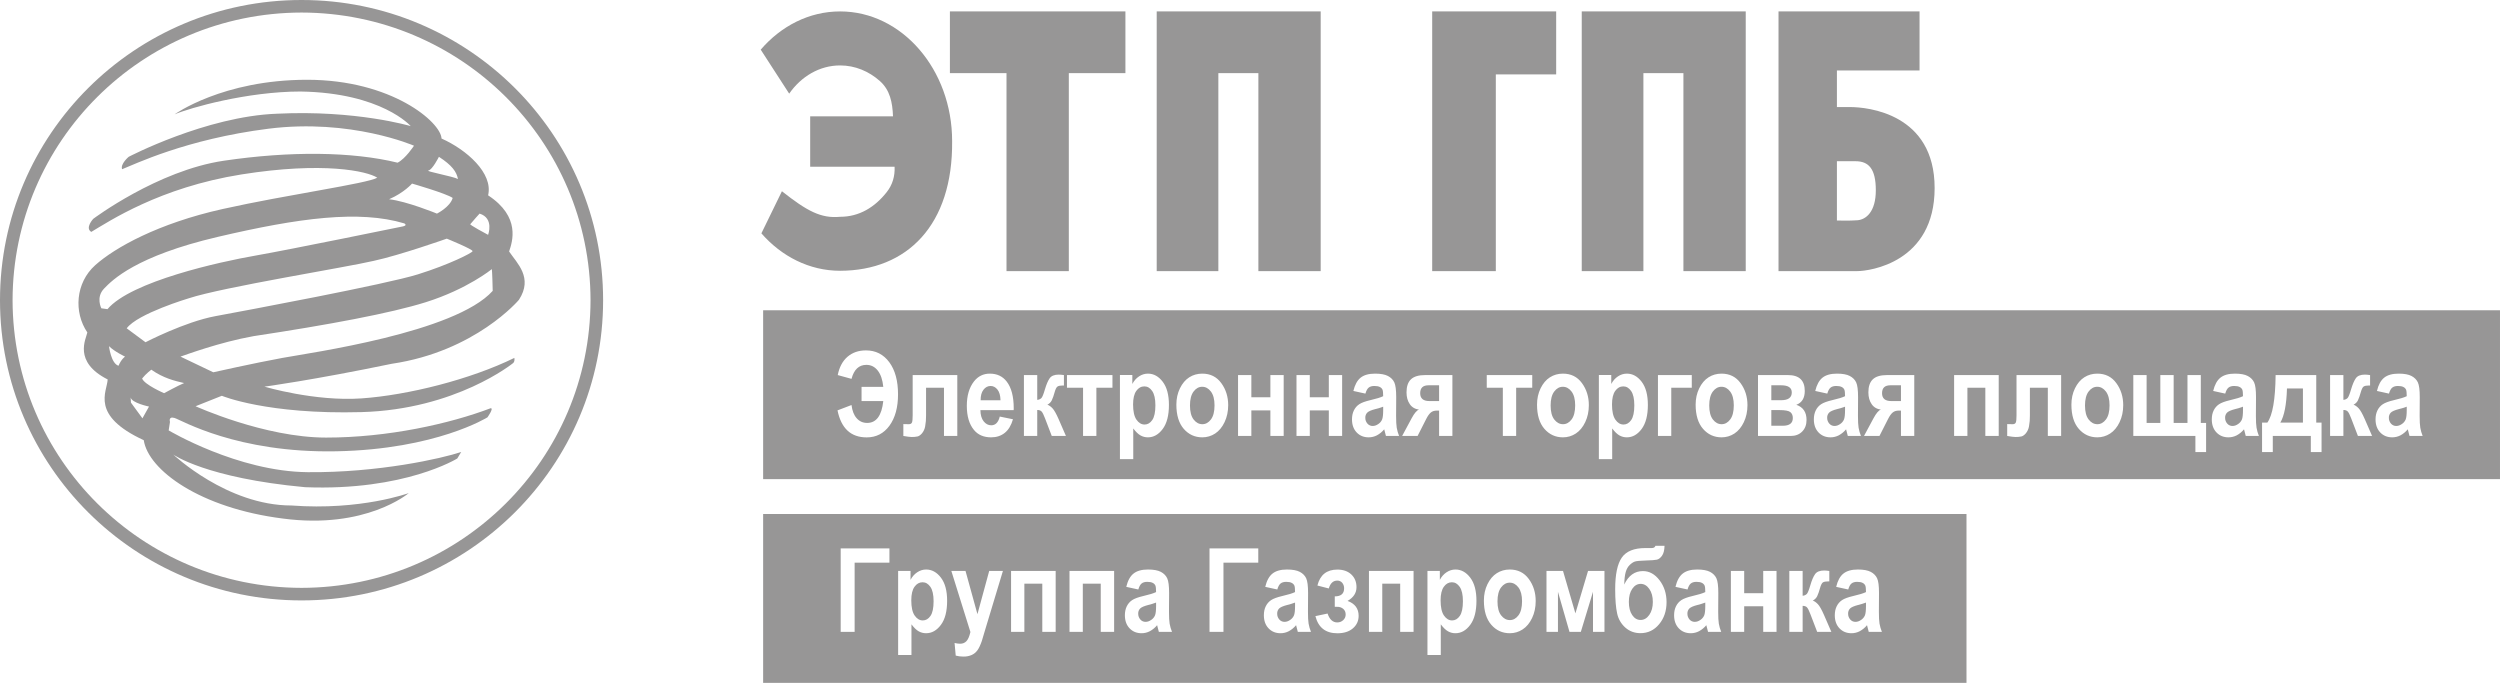 <svg width="216" height="59" viewBox="0 0 216 59" fill="none" xmlns="http://www.w3.org/2000/svg">
<path fill-rule="evenodd" clip-rule="evenodd" d="M44.837 25.903C46.083 23.985 44.667 22.744 43.987 21.728C44.27 20.883 45.007 18.739 42.173 16.877C42.627 14.959 40.303 12.928 38.149 11.969C38.093 10.558 33.842 6.892 26.532 6.892C19.221 6.892 15.084 9.882 15.084 9.882C16.387 9.318 21.374 7.907 25.965 7.907C32.993 8.02 35.486 10.897 35.486 10.897C35.486 10.897 30.782 9.487 23.925 9.825C17.805 10.051 11.117 13.549 11.117 13.549C11.117 13.549 10.38 14.169 10.55 14.62C11.571 14.226 16.047 12.025 23.188 11.122C30.329 10.22 35.769 12.589 35.769 12.589C35.769 12.589 35.033 13.717 34.353 14.056C30.442 13.097 25.059 13.04 19.334 13.887C13.611 14.733 8.057 18.907 8.057 18.907C8.057 18.907 7.32 19.697 7.886 20.036C9.417 19.133 13.78 16.2 20.865 15.071C27.948 13.943 31.746 14.79 32.596 15.354C31.746 15.861 24.775 16.821 19.221 18.062C13.667 19.303 9.927 21.39 8.226 22.913C6.526 24.436 6.357 26.975 7.546 28.724C7.433 29.288 6.3 31.263 9.304 32.785C9.247 33.858 7.773 35.889 12.42 38.032C12.817 40.628 17.294 43.9 24.435 44.802C31.633 45.761 35.316 42.602 35.316 42.602C35.316 42.602 31.179 44.125 25.172 43.674C19.618 43.674 14.971 39.274 14.971 39.274C14.971 39.274 17.805 41.305 26.362 42.094C34.976 42.433 39.51 39.612 39.51 39.612L39.849 39.048C38.206 39.612 32.653 40.853 26.588 40.796C20.525 40.74 14.574 37.186 14.574 37.186L14.687 36.453C14.687 36.453 14.518 35.945 15.084 36.114C15.651 36.283 20.468 39.161 29.082 38.991C37.696 38.822 42.116 36.058 42.116 36.058C42.116 36.058 42.683 35.268 42.4 35.268C38.829 36.622 33.502 37.807 28.175 37.807C22.848 37.807 16.898 35.099 16.898 35.099L19.165 34.196C19.165 34.196 23.075 35.832 31.235 35.606C39.396 35.381 44.327 31.376 44.327 31.376C44.327 31.376 44.497 31.263 44.44 30.924C40.643 32.785 35.26 34.139 31.235 34.422C27.212 34.704 22.848 33.407 22.848 33.407C22.848 33.407 27.042 32.842 33.842 31.432C41.096 30.36 44.837 25.903 44.837 25.903ZM41.436 18.456C42.711 18.852 42.173 20.29 42.173 20.29C42.173 20.29 40.416 19.359 40.643 19.359C40.87 19.077 41.436 18.456 41.436 18.456ZM37.016 14.733C37.356 14.677 37.923 13.549 37.923 13.549C39.056 14.281 39.453 14.846 39.567 15.467C39.169 15.241 36.676 14.79 37.016 14.733ZM35.6 15.861C35.6 15.861 38.547 16.708 39.113 17.102C38.886 17.892 37.753 18.456 37.753 18.456C37.753 18.456 35.146 17.385 33.616 17.215C34.919 16.651 35.6 15.861 35.6 15.861ZM9.285 26.712L8.756 26.637C8.756 26.637 8.265 25.696 8.983 24.944C9.7 24.192 11.74 22.125 18.806 20.469C25.871 18.814 31.047 18.137 34.938 19.303C35.24 19.491 34.787 19.566 34.787 19.566C34.787 19.566 25.078 21.558 22.055 22.086C19.032 22.613 11.325 24.304 9.285 26.712ZM10.239 31.601C9.587 31.404 9.417 29.909 9.417 29.909C9.899 30.388 10.805 30.811 10.805 30.811C10.805 30.811 10.493 31.009 10.239 31.601ZM16.312 25.772C19.296 24.794 29.913 23.101 32.294 22.537C34.56 22.049 38.603 20.619 38.603 20.619C38.603 20.619 40.908 21.559 40.832 21.71C40.756 21.861 38.867 22.838 36.109 23.703C33.352 24.568 21.261 26.825 18.617 27.314C15.972 27.803 12.572 29.57 12.572 29.57L10.947 28.367C11.892 27.089 16.312 25.772 16.312 25.772ZM12.307 36.142L11.315 34.788L11.287 34.337C11.372 34.816 12.874 35.127 12.874 35.127L12.307 36.142ZM14.178 33.971C14.178 33.971 12.477 33.237 12.279 32.702C12.619 32.278 13.072 31.94 13.072 31.94C14.12 32.673 15.055 32.898 15.906 33.096C15.424 33.294 14.178 33.971 14.178 33.971ZM18.427 32.165L15.594 30.811C16.047 30.661 18.957 29.571 21.904 29.044C28.365 28.066 33.779 27.057 36.789 26.11C40.379 24.982 42.495 23.252 42.495 23.252C42.495 23.252 42.533 23.477 42.57 25.132C39.321 28.743 26.853 30.473 24.398 30.924C21.941 31.376 18.427 32.165 18.427 32.165Z" fill="#979696"/>
<path fill-rule="evenodd" clip-rule="evenodd" d="M26.055 0C11.665 0.002 0 11.613 0 25.938C0 40.262 11.665 51.874 26.055 51.876C40.445 51.874 52.109 40.262 52.109 25.938C52.109 11.613 40.445 0.002 26.055 0ZM26.055 50.791C12.266 50.766 1.113 39.664 1.086 25.938C1.113 12.212 12.266 1.109 26.055 1.084C39.844 1.109 50.998 12.212 51.022 25.938C50.998 39.664 39.844 50.766 26.055 50.791Z" fill="#979696"/>
<path d="M72.585 18.731C70.939 18.886 69.742 18.248 67.558 16.523L65.784 20.161C67.532 22.161 69.935 23.395 72.585 23.395C78.378 23.383 82.335 19.446 82.264 12.193C82.264 6.009 77.928 0.987 72.585 0.987C69.906 0.987 67.48 2.251 65.726 4.29L68.186 8.091C69.221 6.606 70.807 5.653 72.585 5.653C73.878 5.653 75.072 6.157 76.024 7.004C76.89 7.776 77.109 8.83 77.156 10.05H70V14.403H77.293C77.33 15.224 77.112 15.967 76.613 16.599C75.581 17.909 74.237 18.731 72.585 18.731ZM86.962 23.424H92.346V6.317H97.236V0.987H82.072V6.317H86.962V23.424ZM85.588 33.348C85.346 33.348 85.141 33.456 84.975 33.67C84.805 33.889 84.723 34.193 84.727 34.583H86.444C86.434 34.173 86.346 33.865 86.18 33.658C86.014 33.452 85.817 33.348 85.588 33.348ZM158.709 19.051V13.929H160.314C161.447 13.929 162.071 14.573 162.071 16.44C162.071 18.307 161.22 18.971 160.484 19.03C159.806 19.086 158.709 19.051 158.709 19.051ZM167.152 16.246C167.152 9.814 161.372 9.25 159.842 9.25H158.709V6.091H165.849V0.987H153.664V23.424H160.465C161.542 23.424 167.152 22.677 167.152 16.246ZM98.875 33.383C98.595 33.383 98.363 33.513 98.177 33.772C97.992 34.032 97.898 34.423 97.898 34.945C97.898 35.539 97.995 35.978 98.19 36.259C98.384 36.539 98.619 36.68 98.895 36.68C99.157 36.68 99.377 36.55 99.556 36.291C99.736 36.031 99.826 35.607 99.826 35.02C99.826 34.461 99.733 34.048 99.549 33.782C99.365 33.516 99.14 33.383 98.875 33.383ZM105.266 6.317H108.724V23.424H114.107V0.987H99.939V23.424H105.266V6.317ZM129.239 6.429H134.453V0.987H123.741V23.424H129.239V6.429ZM141.99 6.317H145.447V23.424H150.831V0.987H136.663V23.424H141.99V6.317ZM122.704 33.973C122.704 34.426 122.97 34.652 123.501 34.652H124.338V33.289H123.421C122.944 33.289 122.704 33.517 122.704 33.973ZM103.869 33.417C103.581 33.417 103.332 33.554 103.125 33.829C102.918 34.103 102.814 34.505 102.814 35.034C102.814 35.566 102.918 35.969 103.127 36.242C103.337 36.514 103.589 36.651 103.884 36.651C104.173 36.651 104.42 36.513 104.626 36.239C104.832 35.965 104.935 35.559 104.935 35.024C104.935 34.502 104.83 34.103 104.622 33.829C104.412 33.554 104.162 33.417 103.869 33.417ZM118.127 35.654C118.072 35.712 118.029 35.781 118.001 35.856C117.972 35.93 117.96 36.01 117.963 36.09C117.957 36.276 118.022 36.458 118.145 36.598C118.201 36.664 118.27 36.717 118.349 36.752C118.428 36.788 118.514 36.806 118.6 36.804C118.763 36.804 118.924 36.749 119.083 36.638C119.231 36.542 119.346 36.405 119.414 36.243C119.476 36.092 119.507 35.816 119.507 35.416V35.138C119.284 35.221 119.056 35.291 118.824 35.346C118.47 35.439 118.237 35.541 118.127 35.654ZM125.444 50.307C125.165 50.307 124.933 50.437 124.747 50.697C124.561 50.956 124.468 51.347 124.468 51.869C124.468 52.464 124.565 52.903 124.76 53.183C124.954 53.464 125.189 53.605 125.464 53.605C125.726 53.605 125.947 53.475 126.126 53.216C126.306 52.956 126.396 52.532 126.396 51.944C126.396 51.385 126.303 50.973 126.119 50.706C125.935 50.44 125.71 50.307 125.444 50.307ZM110.513 52.578C110.458 52.637 110.415 52.705 110.387 52.78C110.358 52.855 110.346 52.934 110.349 53.014C110.343 53.201 110.408 53.382 110.531 53.523C110.587 53.589 110.656 53.641 110.735 53.677C110.814 53.712 110.9 53.73 110.986 53.728C111.149 53.728 111.31 53.673 111.469 53.562C111.617 53.466 111.732 53.329 111.8 53.168C111.862 53.016 111.893 52.74 111.893 52.34V52.062C111.67 52.146 111.442 52.215 111.21 52.271C110.856 52.364 110.623 52.466 110.513 52.578ZM141.754 50.446C141.465 50.446 141.223 50.588 141.027 50.873C140.831 51.157 140.733 51.533 140.733 52.003C140.733 52.476 140.828 52.854 141.02 53.138C141.21 53.422 141.452 53.565 141.744 53.565C142.042 53.565 142.295 53.419 142.499 53.126C142.703 52.834 142.805 52.459 142.805 52.003C142.805 51.547 142.703 51.173 142.499 50.882C142.295 50.592 142.046 50.446 141.754 50.446ZM130.439 50.342C130.15 50.342 129.902 50.479 129.694 50.753C129.488 51.028 129.383 51.429 129.383 51.958C129.383 52.491 129.488 52.894 129.697 53.166C129.906 53.439 130.159 53.575 130.454 53.575C130.743 53.575 130.99 53.438 131.196 53.163C131.402 52.889 131.505 52.484 131.505 51.948C131.505 51.427 131.4 51.028 131.191 50.753C130.982 50.479 130.732 50.342 130.439 50.342ZM79.711 50.307C79.432 50.307 79.2 50.437 79.014 50.697C78.828 50.956 78.735 51.347 78.735 51.869C78.735 52.464 78.832 52.903 79.027 53.183C79.221 53.464 79.456 53.605 79.731 53.605C79.993 53.605 80.214 53.475 80.393 53.216C80.573 52.956 80.662 52.532 80.662 51.944C80.662 51.385 80.57 50.973 80.386 50.706C80.202 50.44 79.977 50.307 79.711 50.307ZM98.506 52.578C98.451 52.637 98.408 52.705 98.379 52.78C98.351 52.855 98.338 52.934 98.341 53.014C98.336 53.201 98.401 53.382 98.524 53.523C98.579 53.589 98.649 53.641 98.728 53.677C98.807 53.712 98.892 53.73 98.979 53.728C99.142 53.728 99.303 53.673 99.462 53.562C99.609 53.466 99.725 53.329 99.793 53.168C99.855 53.016 99.886 52.74 99.886 52.34V52.062C99.663 52.146 99.435 52.215 99.203 52.271C98.848 52.364 98.615 52.466 98.506 52.578ZM159.841 52.578C159.786 52.637 159.743 52.705 159.715 52.78C159.687 52.855 159.674 52.934 159.677 53.014C159.671 53.201 159.736 53.382 159.859 53.523C159.915 53.589 159.985 53.641 160.063 53.677C160.142 53.712 160.228 53.73 160.314 53.728C160.478 53.728 160.638 53.673 160.798 53.562C160.945 53.466 161.06 53.329 161.129 53.168C161.19 53.016 161.221 52.74 161.221 52.34V52.062C160.998 52.146 160.77 52.215 160.538 52.271C160.184 52.364 159.951 52.466 159.841 52.578Z" fill="#979696"/>
<path d="M161.459 54.592L161.31 54.017C161.137 54.229 160.922 54.406 160.68 54.537C160.46 54.652 160.215 54.712 159.966 54.711C159.544 54.711 159.199 54.569 158.929 54.286C158.661 54.004 158.526 53.627 158.526 53.158C158.526 52.861 158.581 52.601 158.691 52.38C158.801 52.159 158.955 51.982 159.154 51.849C159.353 51.718 159.672 51.6 160.11 51.497C160.641 51.375 161.011 51.261 161.221 51.155C161.221 50.864 161.2 50.673 161.158 50.583C161.109 50.485 161.029 50.406 160.929 50.36C160.818 50.301 160.661 50.272 160.458 50.272C160.252 50.272 160.091 50.319 159.973 50.411C159.855 50.504 159.76 50.678 159.687 50.932L158.646 50.704C158.772 50.172 158.98 49.789 159.271 49.557C159.561 49.324 159.978 49.206 160.523 49.206C161.008 49.206 161.378 49.275 161.634 49.41C161.89 49.546 162.072 49.73 162.182 49.963C162.292 50.196 162.346 50.62 162.346 51.235L162.336 52.861C162.336 53.317 162.354 53.657 162.39 53.88C162.433 54.124 162.502 54.362 162.595 54.592H161.459ZM157.003 54.592L156.42 53.07C156.304 52.762 156.205 52.564 156.121 52.477C156.039 52.389 155.914 52.346 155.748 52.346V54.592H154.598V49.331H155.748V51.473C155.882 51.466 156.009 51.412 156.107 51.319C156.189 51.233 156.293 50.979 156.415 50.558C156.538 50.136 156.673 49.82 156.821 49.608C156.969 49.397 157.23 49.291 157.606 49.291C157.712 49.291 157.861 49.304 158.053 49.331V50.234H157.929C157.746 50.233 157.607 50.26 157.511 50.312C157.414 50.365 157.324 50.541 157.242 50.838C157.182 51.071 157.102 51.298 157.003 51.517C156.92 51.679 156.788 51.809 156.624 51.889C156.77 51.942 156.917 52.046 157.065 52.201C157.213 52.358 157.39 52.669 157.596 53.138L158.228 54.592H157.003ZM153.492 54.592H152.342V52.38H150.698V54.592H149.548V49.331H150.698V51.25H152.342V49.331H153.492V54.592ZM147.575 54.592L147.426 54.017C147.252 54.229 147.038 54.406 146.796 54.537C146.576 54.652 146.33 54.712 146.082 54.711C145.66 54.711 145.314 54.569 145.045 54.286C144.777 54.004 144.642 53.627 144.642 53.158C144.642 52.861 144.697 52.601 144.807 52.38C144.916 52.159 145.071 51.982 145.27 51.849C145.469 51.718 145.788 51.6 146.226 51.497C146.757 51.375 147.127 51.261 147.337 51.155C147.337 50.864 147.316 50.673 147.274 50.583C147.225 50.485 147.144 50.406 147.045 50.36C146.934 50.301 146.777 50.272 146.574 50.272C146.368 50.272 146.207 50.319 146.089 50.411C145.971 50.504 145.876 50.678 145.802 50.932L144.761 50.704C144.887 50.172 145.096 49.789 145.387 49.557C145.677 49.324 146.094 49.206 146.639 49.206C147.123 49.206 147.494 49.275 147.75 49.41C148.006 49.546 148.188 49.73 148.298 49.963C148.407 50.196 148.462 50.62 148.462 51.235L148.452 52.861C148.452 53.317 148.47 53.657 148.506 53.88C148.549 54.124 148.618 54.362 148.711 54.592H147.575ZM143.347 53.934C142.919 54.449 142.381 54.705 141.734 54.705C141.232 54.705 140.8 54.547 140.436 54.23C140.071 53.909 139.82 53.479 139.722 53.005C139.609 52.505 139.552 51.807 139.552 50.908C139.552 49.638 139.742 48.728 140.122 48.178C140.502 47.628 141.182 47.352 142.162 47.352H142.705C142.881 47.352 142.989 47.288 143.029 47.159H143.816C143.806 47.546 143.731 47.834 143.593 48.022C143.456 48.21 143.309 48.322 143.153 48.356C142.997 48.391 142.676 48.415 142.189 48.428C141.703 48.442 141.391 48.472 141.253 48.518C141.115 48.564 140.967 48.661 140.81 48.81C140.652 48.959 140.536 49.164 140.462 49.425C140.386 49.686 140.345 50.045 140.335 50.501C140.703 49.727 141.24 49.341 141.948 49.341C142.503 49.341 142.981 49.605 143.385 50.134C143.787 50.663 143.99 51.292 143.99 52.023C143.99 52.784 143.776 53.421 143.347 53.934ZM138.626 54.592H137.635V51.131L136.584 54.592H135.603L134.607 51.131V54.592H133.616V49.331H135.045L136.115 52.995L137.206 49.331H138.626V54.592ZM132.373 53.396C132.166 53.833 131.894 54.161 131.556 54.381C131.228 54.598 130.842 54.713 130.448 54.711C129.804 54.711 129.27 54.466 128.845 53.977C128.42 53.488 128.208 52.79 128.208 51.885C128.208 51.369 128.31 50.899 128.516 50.476C128.723 50.053 128.991 49.735 129.323 49.524C129.655 49.313 130.028 49.206 130.444 49.206C131.141 49.206 131.689 49.479 132.087 50.022C132.486 50.566 132.684 51.202 132.684 51.929C132.684 52.471 132.581 52.961 132.373 53.396ZM127.027 53.989C126.669 54.47 126.242 54.711 125.748 54.711C125.518 54.711 125.305 54.656 125.107 54.545C124.91 54.434 124.701 54.233 124.483 53.942V56.594H123.332V49.326H124.403V50.099C124.549 49.822 124.741 49.604 124.981 49.445C125.22 49.286 125.477 49.206 125.752 49.206C126.247 49.206 126.673 49.441 127.03 49.91C127.387 50.38 127.565 51.046 127.565 51.909C127.565 52.815 127.386 53.508 127.027 53.989ZM122.132 54.592H120.976V50.427H119.428V54.592H118.278V49.331H122.132V54.592ZM116.89 54.289C116.56 54.574 116.112 54.715 115.548 54.715C114.536 54.715 113.903 54.221 113.651 53.233L114.702 53.01C114.874 53.522 115.153 53.778 115.538 53.778C115.737 53.778 115.908 53.713 116.051 53.582C116.12 53.52 116.175 53.444 116.212 53.359C116.249 53.274 116.267 53.182 116.265 53.09C116.265 52.891 116.197 52.731 116.061 52.61C115.915 52.487 115.729 52.422 115.538 52.43H115.324V51.527C115.861 51.527 116.131 51.296 116.131 50.833C116.136 50.661 116.079 50.492 115.971 50.357C115.919 50.294 115.853 50.243 115.777 50.21C115.702 50.176 115.62 50.16 115.538 50.164C115.186 50.164 114.942 50.39 114.806 50.843L113.825 50.59C114.054 49.671 114.628 49.212 115.548 49.212C116.053 49.212 116.454 49.352 116.753 49.633C117.052 49.914 117.201 50.281 117.201 50.734C117.201 51.23 116.944 51.625 116.429 51.919C117.066 52.151 117.386 52.581 117.386 53.208C117.386 53.645 117.221 54.005 116.89 54.289ZM112.131 54.592L111.982 54.017C111.808 54.229 111.594 54.406 111.352 54.537C111.132 54.652 110.886 54.712 110.638 54.711C110.216 54.711 109.87 54.569 109.601 54.286C109.333 54.004 109.198 53.627 109.198 53.158C109.198 52.861 109.253 52.601 109.363 52.38C109.472 52.159 109.626 51.982 109.826 51.849C110.025 51.718 110.344 51.6 110.782 51.497C111.313 51.375 111.683 51.261 111.892 51.155C111.892 50.864 111.872 50.673 111.83 50.583C111.781 50.485 111.7 50.406 111.6 50.36C111.49 50.301 111.333 50.272 111.13 50.272C110.924 50.272 110.763 50.319 110.645 50.411C110.527 50.504 110.432 50.678 110.358 50.932L109.317 50.704C109.443 50.172 109.652 49.789 109.943 49.557C110.233 49.324 110.65 49.206 111.195 49.206C111.679 49.206 112.05 49.275 112.306 49.41C112.562 49.546 112.744 49.73 112.854 49.963C112.963 50.196 113.018 50.62 113.018 51.235L113.008 52.861C113.008 53.317 113.026 53.657 113.062 53.88C113.105 54.124 113.174 54.362 113.267 54.592H112.131ZM108.715 48.612H105.707V54.592H104.502V47.382H108.715V48.612ZM100.124 54.592L99.975 54.017C99.801 54.229 99.587 54.406 99.345 54.537C99.124 54.652 98.879 54.712 98.63 54.711C98.209 54.711 97.863 54.569 97.594 54.286C97.326 54.004 97.19 53.627 97.19 53.158C97.19 52.861 97.246 52.601 97.355 52.38C97.465 52.159 97.619 51.982 97.819 51.849C98.017 51.718 98.337 51.6 98.775 51.497C99.306 51.375 99.676 51.261 99.885 51.155C99.885 50.864 99.864 50.673 99.823 50.583C99.774 50.485 99.693 50.406 99.593 50.36C99.483 50.301 99.326 50.272 99.123 50.272C98.917 50.272 98.755 50.319 98.638 50.411C98.52 50.504 98.424 50.678 98.351 50.932L97.31 50.704C97.436 50.172 97.645 49.789 97.936 49.557C98.226 49.324 98.643 49.206 99.188 49.206C99.672 49.206 100.043 49.275 100.299 49.41C100.554 49.546 100.737 49.73 100.846 49.963C100.956 50.196 101.011 50.62 101.011 51.235L101.001 52.861C101.001 53.317 101.019 53.657 101.055 53.88C101.098 54.124 101.167 54.362 101.26 54.592H100.124ZM96.26 54.592H95.104V50.427H93.555V54.592H92.405V49.331H96.26V54.592ZM91.21 54.592H90.054V50.427H88.505V54.592H87.356V49.331H91.21V54.592ZM85.124 54.393L84.83 55.38C84.701 55.751 84.572 56.021 84.444 56.193C84.318 56.364 84.15 56.501 83.956 56.59C83.726 56.689 83.477 56.736 83.226 56.728C83.006 56.729 82.787 56.701 82.574 56.644L82.475 55.554C82.654 55.596 82.815 55.618 82.958 55.618C83.177 55.618 83.357 55.546 83.498 55.399C83.639 55.254 83.754 54.99 83.844 54.606L82.195 49.326H83.42L84.451 53.064L85.468 49.326H86.653L85.124 54.393ZM81.294 53.989C80.936 54.47 80.509 54.711 80.015 54.711C79.785 54.711 79.572 54.656 79.374 54.545C79.177 54.434 78.968 54.233 78.75 53.942V56.594H77.599V49.326H78.67V50.099C78.816 49.822 79.008 49.604 79.248 49.445C79.487 49.286 79.743 49.206 80.019 49.206C80.514 49.206 80.939 49.441 81.297 49.91C81.654 50.38 81.832 51.046 81.832 51.909C81.832 52.815 81.653 53.508 81.294 53.989ZM76.847 48.612H73.84V54.592H72.635V47.382H76.847V48.612ZM65.935 59H169.905V44.411H65.935V59Z" fill="#979696"/>
<path d="M145.956 52.578C145.901 52.637 145.858 52.705 145.83 52.78C145.802 52.855 145.789 52.934 145.792 53.014C145.787 53.201 145.852 53.382 145.974 53.523C146.03 53.589 146.1 53.641 146.179 53.677C146.257 53.712 146.343 53.73 146.43 53.728C146.593 53.728 146.753 53.673 146.913 53.562C147.06 53.466 147.175 53.329 147.244 53.168C147.306 53.016 147.336 52.74 147.336 52.34V52.062C147.113 52.146 146.885 52.215 146.654 52.271C146.299 52.364 146.066 52.466 145.956 52.578ZM154.81 33.908C154.81 33.495 154.503 33.289 153.889 33.289H153.042V34.578H153.889C154.503 34.578 154.81 34.354 154.81 33.908ZM148.734 33.417C148.445 33.417 148.197 33.554 147.989 33.829C147.783 34.103 147.678 34.505 147.678 35.034C147.678 35.566 147.783 35.969 147.992 36.242C148.201 36.514 148.454 36.651 148.749 36.651C149.038 36.651 149.285 36.513 149.491 36.239C149.697 35.965 149.8 35.559 149.8 35.024C149.8 34.502 149.695 34.103 149.486 33.829C149.277 33.554 149.027 33.417 148.734 33.417ZM140.254 33.383C139.975 33.383 139.742 33.513 139.557 33.772C139.371 34.032 139.277 34.423 139.277 34.945C139.277 35.539 139.374 35.978 139.569 36.259C139.763 36.539 139.998 36.68 140.274 36.68C140.536 36.68 140.756 36.55 140.936 36.291C141.115 36.031 141.205 35.607 141.205 35.02C141.205 34.461 141.112 34.048 140.928 33.782C140.744 33.516 140.519 33.383 140.254 33.383ZM153.739 35.431H153.042V36.784H154.043C154.614 36.784 154.9 36.561 154.9 36.115C154.9 35.893 154.828 35.724 154.686 35.607C154.542 35.49 154.227 35.431 153.739 35.431ZM135.029 33.417C134.741 33.417 134.492 33.554 134.285 33.829C134.078 34.103 133.974 34.505 133.974 35.034C133.974 35.566 134.078 35.969 134.287 36.242C134.497 36.514 134.749 36.651 135.045 36.651C135.333 36.651 135.58 36.513 135.786 36.239C135.992 35.965 136.095 35.559 136.095 35.024C136.095 34.502 135.99 34.103 135.782 33.829C135.572 33.554 135.322 33.417 135.029 33.417ZM162.609 33.973C162.609 34.426 162.875 34.652 163.406 34.652H164.243V33.289H163.326C162.848 33.289 162.609 33.517 162.609 33.973ZM197.021 36.512H198.973V33.566H197.594C197.554 34.952 197.363 35.933 197.021 36.512ZM181.199 33.417C180.911 33.417 180.662 33.554 180.455 33.829C180.248 34.103 180.144 34.505 180.144 35.034C180.144 35.566 180.248 35.969 180.457 36.242C180.667 36.514 180.919 36.651 181.215 36.651C181.503 36.651 181.75 36.513 181.956 36.239C182.162 35.965 182.265 35.559 182.265 35.024C182.265 34.502 182.16 34.103 181.952 33.829C181.742 33.554 181.492 33.417 181.199 33.417ZM206.562 35.654C206.507 35.712 206.464 35.781 206.436 35.856C206.408 35.93 206.395 36.01 206.398 36.09C206.392 36.276 206.457 36.458 206.58 36.598C206.636 36.664 206.705 36.717 206.784 36.752C206.863 36.788 206.949 36.806 207.035 36.804C207.198 36.804 207.359 36.749 207.519 36.638C207.666 36.542 207.781 36.405 207.85 36.243C207.911 36.092 207.942 35.816 207.942 35.416V35.138C207.719 35.221 207.491 35.291 207.259 35.346C206.905 35.439 206.672 35.541 206.562 35.654ZM192.414 35.654C192.359 35.712 192.316 35.781 192.288 35.856C192.259 35.93 192.247 36.01 192.25 36.09C192.244 36.276 192.309 36.458 192.432 36.598C192.488 36.664 192.557 36.717 192.636 36.752C192.715 36.788 192.801 36.806 192.887 36.804C193.05 36.804 193.211 36.749 193.37 36.638C193.518 36.542 193.633 36.405 193.701 36.243C193.763 36.092 193.794 35.816 193.794 35.416V35.138C193.571 35.221 193.343 35.291 193.111 35.346C192.757 35.439 192.524 35.541 192.414 35.654ZM158.032 35.654C157.976 35.712 157.934 35.781 157.905 35.856C157.877 35.93 157.864 36.01 157.867 36.09C157.862 36.276 157.927 36.458 158.05 36.598C158.105 36.664 158.175 36.717 158.254 36.752C158.333 36.788 158.418 36.806 158.505 36.804C158.668 36.804 158.829 36.749 158.988 36.638C159.135 36.542 159.251 36.405 159.319 36.243C159.381 36.092 159.412 35.816 159.412 35.416V35.138C159.189 35.221 158.961 35.291 158.729 35.346C158.374 35.439 158.141 35.541 158.032 35.654Z" fill="#979696"/>
<path d="M208.181 37.667L208.032 37.092C207.858 37.305 207.644 37.482 207.402 37.613C207.181 37.727 206.936 37.787 206.687 37.786C206.265 37.786 205.92 37.644 205.651 37.362C205.382 37.079 205.247 36.703 205.247 36.234C205.247 35.937 205.303 35.677 205.412 35.456C205.522 35.234 205.676 35.057 205.876 34.925C206.075 34.793 206.393 34.676 206.831 34.573C207.363 34.451 207.733 34.336 207.942 34.231C207.942 33.94 207.921 33.749 207.88 33.658C207.831 33.56 207.75 33.481 207.65 33.435C207.539 33.377 207.383 33.348 207.179 33.348C206.974 33.348 206.812 33.395 206.694 33.487C206.576 33.58 206.481 33.753 206.408 34.008L205.367 33.779C205.494 33.248 205.702 32.865 205.993 32.632C206.283 32.399 206.7 32.282 207.245 32.282C207.729 32.282 208.1 32.35 208.356 32.486C208.611 32.621 208.794 32.805 208.903 33.038C209.013 33.271 209.067 33.695 209.067 34.31L209.058 35.937C209.058 36.392 209.076 36.733 209.113 36.956C209.155 37.199 209.224 37.438 209.317 37.667H208.181ZM203.724 37.667L203.142 36.145C203.026 35.837 202.926 35.64 202.842 35.552C202.761 35.465 202.635 35.421 202.469 35.421V37.667H201.319V32.406H202.469V34.548C202.603 34.541 202.731 34.487 202.828 34.395C202.911 34.308 203.014 34.055 203.136 33.633C203.26 33.212 203.395 32.896 203.542 32.684C203.69 32.472 203.951 32.367 204.327 32.367C204.433 32.367 204.583 32.379 204.775 32.406V33.309H204.651C204.467 33.308 204.329 33.335 204.233 33.388C204.136 33.441 204.046 33.616 203.963 33.914C203.903 34.147 203.823 34.374 203.724 34.593C203.642 34.754 203.509 34.885 203.346 34.965C203.492 35.018 203.639 35.121 203.786 35.277C203.934 35.433 204.111 35.744 204.317 36.214L204.949 37.667H203.724ZM200.582 39.061H199.655V37.667H196.369V39.061H195.442V36.512H195.9C196.352 35.881 196.59 34.511 196.613 32.406H200.124V36.512H200.582V39.061ZM194.032 37.667L193.884 37.092C193.71 37.305 193.496 37.482 193.254 37.613C193.033 37.727 192.788 37.787 192.539 37.786C192.117 37.786 191.772 37.644 191.503 37.362C191.234 37.079 191.099 36.703 191.099 36.234C191.099 35.937 191.154 35.677 191.264 35.456C191.374 35.234 191.528 35.057 191.728 34.925C191.927 34.793 192.245 34.676 192.683 34.573C193.215 34.451 193.585 34.336 193.794 34.231C193.794 33.94 193.773 33.749 193.731 33.658C193.683 33.56 193.602 33.481 193.502 33.435C193.391 33.377 193.235 33.348 193.031 33.348C192.826 33.348 192.664 33.395 192.546 33.487C192.428 33.58 192.333 33.753 192.26 34.008L191.219 33.779C191.346 33.248 191.554 32.865 191.844 32.632C192.135 32.399 192.552 32.282 193.097 32.282C193.581 32.282 193.952 32.35 194.207 32.486C194.463 32.621 194.645 32.805 194.755 33.038C194.865 33.271 194.919 33.695 194.919 34.31L194.91 35.937C194.91 36.392 194.928 36.733 194.965 36.956C195.007 37.199 195.076 37.438 195.169 37.667H194.032ZM190.607 39.061H189.682V37.667H184.318V32.406H185.467V36.541H186.652V32.406H187.804V36.541H188.998V32.406H190.15V36.541H190.607V39.061ZM183.135 36.472C182.927 36.909 182.655 37.236 182.317 37.457C181.989 37.674 181.603 37.788 181.209 37.786C180.565 37.786 180.031 37.541 179.606 37.052C179.181 36.563 178.969 35.865 178.969 34.96C178.969 34.444 179.071 33.974 179.277 33.552C179.484 33.129 179.752 32.811 180.084 32.599C180.416 32.388 180.789 32.282 181.205 32.282C181.903 32.282 182.45 32.554 182.848 33.098C183.247 33.641 183.446 34.278 183.446 35.004C183.446 35.547 183.342 36.036 183.134 36.472H183.135ZM178.082 37.667H176.932V33.502H175.383V35.901C175.389 36.22 175.362 36.538 175.303 36.851C175.264 37.067 175.171 37.27 175.032 37.441C174.904 37.588 174.778 37.678 174.653 37.709C174.484 37.745 174.311 37.761 174.138 37.756C174.005 37.756 173.767 37.727 173.422 37.667V36.641C173.514 36.647 173.671 36.651 173.894 36.651C174.03 36.651 174.119 36.604 174.163 36.509C174.206 36.415 174.228 36.203 174.227 35.872V32.406H178.082V37.667ZM172.689 37.667H171.533V33.502H169.984V37.667H168.835V32.406H172.689V37.667ZM165.393 37.667H164.243V35.475H164.048C163.836 35.475 163.664 35.529 163.531 35.639C163.398 35.748 163.265 35.933 163.132 36.195L162.385 37.667H161.05L161.867 36.145C162.099 35.712 162.313 35.457 162.509 35.382C162.351 35.37 162.197 35.323 162.059 35.244C161.922 35.165 161.804 35.056 161.715 34.925C161.524 34.654 161.429 34.312 161.428 33.898C161.429 33.389 161.557 33.014 161.815 32.77C162.072 32.527 162.479 32.406 163.037 32.406H165.393V37.667ZM159.65 37.667L159.502 37.092C159.328 37.305 159.113 37.482 158.871 37.613C158.651 37.727 158.406 37.787 158.157 37.786C157.735 37.786 157.39 37.644 157.12 37.362C156.852 37.079 156.717 36.703 156.717 36.234C156.717 35.937 156.772 35.677 156.882 35.456C156.992 35.234 157.146 35.057 157.345 34.925C157.545 34.793 157.863 34.676 158.301 34.573C158.832 34.451 159.202 34.336 159.412 34.231C159.412 33.94 159.391 33.749 159.349 33.658C159.3 33.56 159.22 33.481 159.12 33.435C159.009 33.377 158.852 33.348 158.649 33.348C158.443 33.348 158.282 33.395 158.164 33.487C158.046 33.58 157.951 33.753 157.878 34.008L156.837 33.779C156.964 33.248 157.172 32.865 157.462 32.632C157.752 32.399 158.169 32.282 158.714 32.282C159.199 32.282 159.57 32.35 159.825 32.486C160.081 32.621 160.263 32.805 160.373 33.038C160.483 33.271 160.537 33.695 160.537 34.31L160.528 35.937C160.528 36.392 160.546 36.733 160.582 36.956C160.625 37.199 160.693 37.438 160.786 37.667H159.65ZM155.709 37.285C155.458 37.54 155.128 37.667 154.716 37.667H151.891V32.406H154.481C155.447 32.406 155.932 32.864 155.932 33.779C155.932 34.394 155.688 34.793 155.203 34.974C155.791 35.177 156.085 35.612 156.085 36.283C156.085 36.697 155.96 37.031 155.709 37.285ZM150.669 36.472C150.461 36.909 150.189 37.236 149.853 37.457C149.524 37.674 149.138 37.788 148.744 37.786C148.1 37.786 147.566 37.541 147.141 37.052C146.715 36.563 146.503 35.865 146.503 34.96C146.503 34.444 146.606 33.974 146.812 33.552C147.018 33.129 147.287 32.811 147.619 32.599C147.95 32.388 148.324 32.282 148.739 32.282C149.437 32.282 149.984 32.554 150.382 33.098C150.781 33.641 150.981 34.278 150.981 35.004C150.981 35.547 150.876 36.036 150.669 36.472ZM146.17 33.502H144.397V37.667H143.247V32.406H146.17V33.502ZM141.837 37.065C141.479 37.545 141.052 37.786 140.559 37.786C140.328 37.786 140.115 37.731 139.917 37.62C139.72 37.509 139.511 37.309 139.293 37.017V39.67H138.142V32.401H139.213V33.175C139.359 32.897 139.551 32.679 139.791 32.52C140.03 32.361 140.287 32.282 140.562 32.282C141.057 32.282 141.483 32.517 141.841 32.986C142.197 33.455 142.376 34.121 142.376 34.984C142.376 35.891 142.196 36.584 141.837 37.065ZM136.964 36.472C136.757 36.909 136.484 37.236 136.148 37.457C135.82 37.674 135.433 37.788 135.039 37.786C134.395 37.786 133.861 37.541 133.436 37.052C133.011 36.563 132.799 35.865 132.799 34.96C132.799 34.444 132.901 33.974 133.107 33.552C133.314 33.129 133.582 32.811 133.914 32.599C134.246 32.388 134.619 32.282 135.035 32.282C135.733 32.282 136.28 32.554 136.678 33.098C137.077 33.641 137.276 34.278 137.276 35.004C137.276 35.547 137.172 36.036 136.964 36.472ZM132.385 33.502H130.996V37.667H129.845V33.502H128.456V32.406H132.386L132.385 33.502ZM125.487 37.667H124.338V35.475H124.143C123.93 35.475 123.758 35.529 123.626 35.639C123.493 35.748 123.359 35.933 123.227 36.195L122.48 37.667H121.145L121.962 36.145C122.194 35.712 122.408 35.457 122.604 35.382C122.445 35.37 122.292 35.323 122.154 35.244C122.017 35.165 121.899 35.056 121.81 34.925C121.619 34.654 121.524 34.312 121.523 33.898C121.524 33.389 121.652 33.014 121.909 32.77C122.167 32.527 122.574 32.406 123.132 32.406H125.487V37.667ZM119.745 37.667L119.596 37.092C119.422 37.305 119.208 37.482 118.966 37.613C118.746 37.727 118.5 37.787 118.252 37.786C117.83 37.786 117.484 37.644 117.215 37.362C116.947 37.079 116.812 36.703 116.812 36.234C116.812 35.937 116.867 35.677 116.977 35.456C117.086 35.234 117.24 35.057 117.44 34.925C117.639 34.793 117.958 34.676 118.396 34.573C118.927 34.451 119.297 34.336 119.506 34.231C119.506 33.94 119.486 33.749 119.444 33.658C119.395 33.56 119.314 33.481 119.214 33.435C119.104 33.377 118.947 33.348 118.744 33.348C118.538 33.348 118.377 33.395 118.259 33.487C118.141 33.58 118.046 33.753 117.972 34.008L116.931 33.779C117.058 33.248 117.267 32.865 117.557 32.632C117.847 32.399 118.264 32.282 118.809 32.282C119.293 32.282 119.664 32.35 119.92 32.486C120.176 32.621 120.358 32.805 120.468 33.038C120.577 33.271 120.632 33.695 120.632 34.31L120.623 35.937C120.623 36.392 120.641 36.733 120.677 36.956C120.72 37.199 120.788 37.438 120.881 37.667H119.745ZM115.96 37.667H114.81V35.456H113.166V37.667H112.017V32.406H113.166V34.325H114.81V32.406H115.96V37.667ZM110.91 37.667H109.761V35.456H108.117V37.667H106.967V32.406H108.117V34.325H109.761V32.406H110.91V37.667ZM105.804 36.472C105.596 36.909 105.324 37.236 104.988 37.457C104.659 37.674 104.273 37.788 103.879 37.786C103.235 37.786 102.701 37.541 102.275 37.052C101.85 36.563 101.638 35.865 101.638 34.96C101.638 34.444 101.74 33.974 101.946 33.552C102.153 33.129 102.421 32.811 102.753 32.599C103.085 32.388 103.459 32.282 103.874 32.282C104.572 32.282 105.119 32.554 105.517 33.098C105.916 33.641 106.116 34.278 106.116 35.004C106.116 35.547 106.011 36.036 105.804 36.472ZM100.457 37.065C100.099 37.545 99.672 37.786 99.179 37.786C98.948 37.786 98.736 37.731 98.538 37.62C98.34 37.509 98.132 37.309 97.913 37.017V39.67H96.762V32.401H97.833V33.175C97.979 32.897 98.171 32.679 98.411 32.52C98.65 32.361 98.907 32.282 99.183 32.282C99.678 32.282 100.103 32.517 100.461 32.986C100.817 33.455 100.996 34.121 100.996 34.984C100.996 35.891 100.816 36.584 100.457 37.065ZM96.116 33.502H94.727V37.667H93.576V33.502H92.187V32.406H96.116V33.502ZM90.872 37.667L90.29 36.145C90.174 35.837 90.074 35.64 89.991 35.552C89.909 35.465 89.783 35.421 89.617 35.421V37.667H88.467V32.406H89.617V34.548C89.751 34.541 89.879 34.487 89.976 34.395C90.059 34.308 90.162 34.055 90.284 33.633C90.408 33.212 90.543 32.896 90.691 32.684C90.838 32.472 91.1 32.367 91.475 32.367C91.581 32.367 91.731 32.379 91.923 32.406V33.309H91.799C91.616 33.308 91.477 33.335 91.382 33.388C91.284 33.441 91.194 33.616 91.112 33.914C91.052 34.147 90.972 34.374 90.872 34.593C90.79 34.754 90.657 34.885 90.494 34.965C90.64 35.018 90.787 35.121 90.935 35.277C91.082 35.433 91.259 35.744 91.465 36.214L92.097 37.667H90.872ZM87.581 35.436H84.707C84.713 35.853 84.808 36.175 84.988 36.402C85.169 36.631 85.387 36.745 85.643 36.745C86.012 36.745 86.258 36.493 86.38 35.991L87.521 36.224C87.368 36.753 87.131 37.145 86.808 37.402C86.486 37.658 86.094 37.786 85.633 37.786C84.993 37.786 84.498 37.573 84.149 37.146C83.738 36.651 83.533 35.956 83.533 35.064C83.533 34.185 83.74 33.48 84.154 32.952C84.506 32.506 84.961 32.282 85.519 32.282C86.14 32.282 86.626 32.51 86.978 32.966C87.383 33.489 87.586 34.259 87.586 35.277L87.581 35.436ZM82.71 37.667H81.56V33.502H80.011V35.901C80.017 36.22 79.99 36.538 79.931 36.851C79.892 37.067 79.799 37.27 79.66 37.441C79.531 37.588 79.406 37.678 79.281 37.709C79.112 37.745 78.939 37.761 78.766 37.756C78.633 37.756 78.394 37.727 78.05 37.667V36.641C78.141 36.647 78.299 36.651 78.522 36.651C78.658 36.651 78.747 36.604 78.79 36.509C78.834 36.415 78.856 36.203 78.855 35.872V32.406H82.71V37.667ZM76.852 36.777C76.358 37.453 75.701 37.791 74.881 37.791C73.517 37.791 72.677 37.013 72.361 35.456L73.571 34.994C73.631 35.493 73.782 35.876 74.022 36.142C74.262 36.409 74.562 36.541 74.921 36.541C75.714 36.541 76.179 35.911 76.315 34.652H74.438V33.423H76.315C76.255 32.814 76.096 32.346 75.837 32.016C75.578 31.688 75.251 31.524 74.856 31.524C74.212 31.524 73.783 31.927 73.571 32.733L72.381 32.406C72.518 31.719 72.799 31.191 73.225 30.824C73.652 30.458 74.182 30.274 74.816 30.274C75.659 30.274 76.332 30.616 76.836 31.298C77.339 31.98 77.59 32.906 77.59 34.072C77.59 35.199 77.343 36.101 76.851 36.777H76.852ZM65.935 41.398H215.999V26.809H65.935V41.398Z" fill="#979696"/>
</svg>
